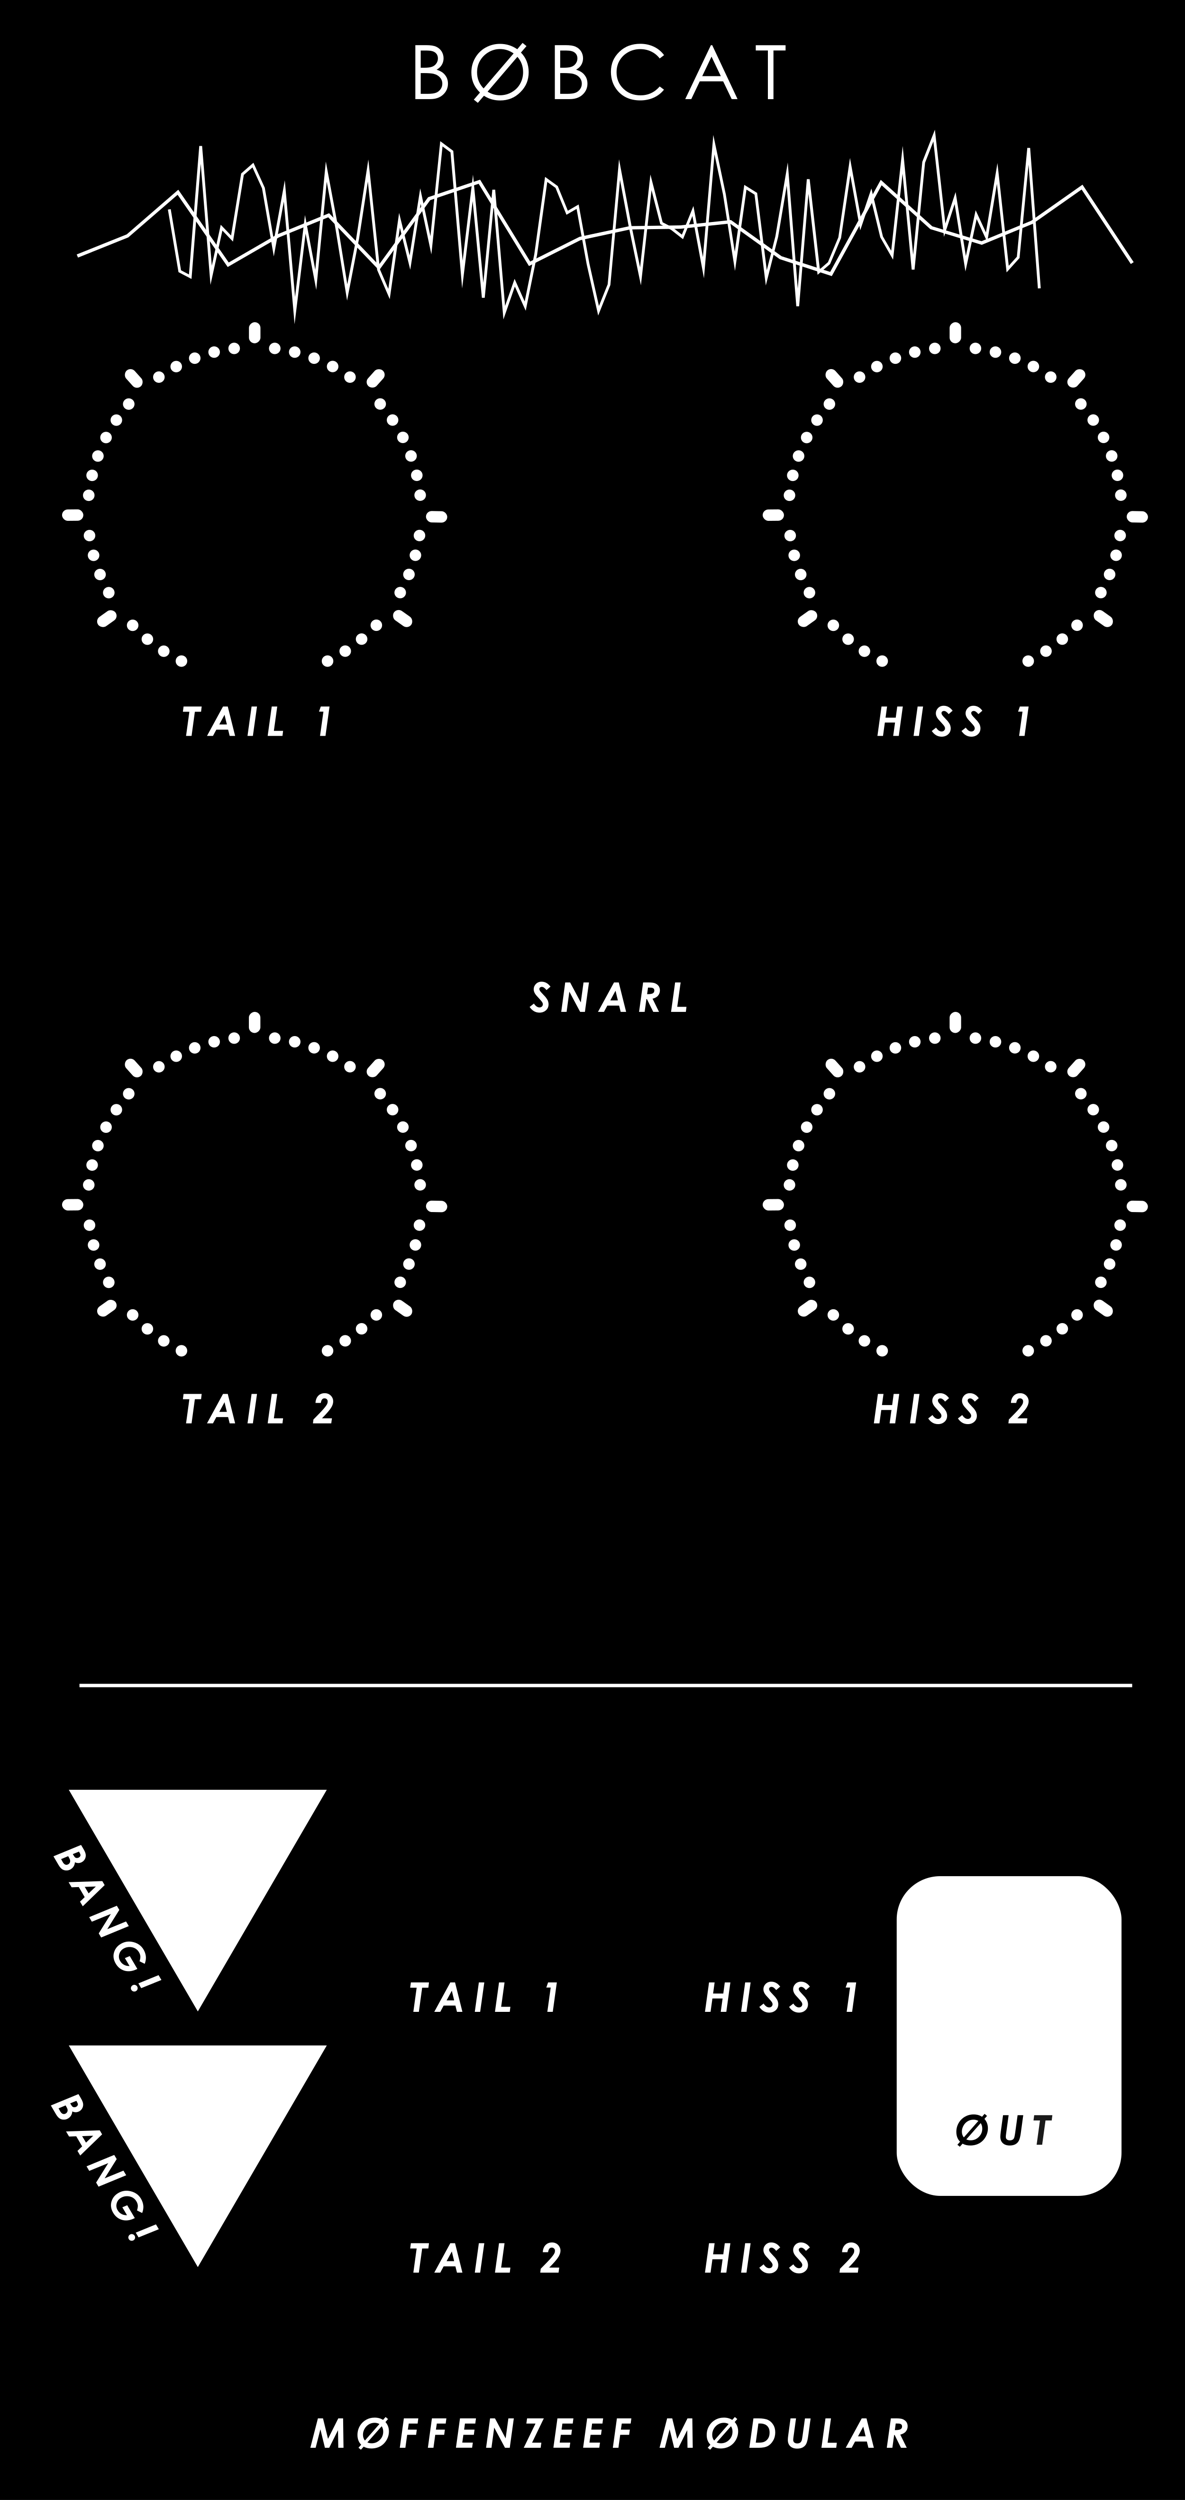 <?xml version="1.0" encoding="UTF-8" standalone="no"?>
<!-- Created with Inkscape (http://www.inkscape.org/) -->

<svg
   width="60.96mm"
   height="128.5mm"
   viewBox="0 0 60.96 128.5"
   version="1.1"
   id="svg1"
   xml:space="preserve"
   inkscape:version="1.4 (e7c3feb1, 2024-10-09)"
   sodipodi:docname="Bobcat-dark.svg"
   xmlns:inkscape="http://www.inkscape.org/namespaces/inkscape"
   xmlns:sodipodi="http://sodipodi.sourceforge.net/DTD/sodipodi-0.dtd"
   xmlns="http://www.w3.org/2000/svg"
   xmlns:svg="http://www.w3.org/2000/svg"><rect x="0" y="0" width="60.96" height="128.5" fill="#808080" stroke="none"/><sodipodi:namedview
     id="namedview1"
     pagecolor="#ffffff"
     bordercolor="#000000"
     borderopacity="0.25"
     inkscape:showpageshadow="2"
     inkscape:pageopacity="0.0"
     inkscape:pagecheckerboard="0"
     inkscape:deskcolor="#d1d1d1"
     inkscape:document-units="mm"
     inkscape:zoom="5.60905"
     inkscape:cx="162.59438"
     inkscape:cy="418.07436"
     inkscape:window-width="2560"
     inkscape:window-height="1387"
     inkscape:window-x="0"
     inkscape:window-y="25"
     inkscape:window-maximized="0"
     inkscape:current-layer="SILK" /><defs
     id="defs1"><style
       id="style1">
      .st0 {
        fill: #060606;
      }

      .st1 {
        fill: #fff;
      }

      .st2 {
        fill: #cfcfcf;
      }
    </style><clipPath
       clipPathUnits="userSpaceOnUse"
       id="clipPath830"><path
         d="M 0,432 H 432 V 0 H 0 Z"
         transform="translate(-157.058,-70.016)"
         id="path830" /></clipPath><clipPath
       clipPathUnits="userSpaceOnUse"
       id="clipPath828"><path
         d="M 0,432 H 432 V 0 H 0 Z"
         transform="translate(-152.55,-70.016)"
         id="path828" /></clipPath><clipPath
       clipPathUnits="userSpaceOnUse"
       id="clipPath826"><path
         d="M 0,432 H 432 V 0 H 0 Z"
         transform="translate(-149.311,-68.861)"
         id="path826" /></clipPath></defs><g
     id="PANEL"
     transform="matrix(0.354,0,0,0.351,-1.491,-1.347)"
     style="display:inline;fill:#000000"><rect
       class="st2"
       x="-1.29"
       y="-2.158"
       width="187.08"
       height="378.48"
       id="rect1"
       style="fill:#000000;fill-opacity:1;stroke-width:1.064" /></g><g
     id="SILK"
     transform="matrix(0.354,0,0,0.351,-1.491,-1.347)"
     style="fill:#ffffff"><rect
       x="134.52"
       y="278.59"
       width="32.67"
       height="46.82"
       rx="6.33"
       ry="6.33"
       id="rect2"
       style="fill:#ffffff" /><polygon
       points="32.96,265.94 51.7,265.94 42.33,282.17 32.96,298.4 23.58,282.17 14.21,265.94 "
       id="polygon2"
       style="fill:#ffffff" /><polygon
       points="32.96,303.38 51.7,303.38 42.33,319.61 32.96,335.84 23.58,319.61 14.21,303.38 "
       id="polygon3"
       style="fill:#ffffff" /><rect
       x="15.76"
       y="250.42"
       width="152.98"
       height="0.5"
       id="rect3"
       style="fill:#ffffff" /><g
       id="g46"
       style="fill:#ffffff"><circle
         cx="153.63"
         cy="201.65"
         r="0.84"
         id="circle3"
         style="fill:#ffffff" /><circle
         cx="156.21"
         cy="200.19"
         r="0.84"
         id="circle4"
         style="fill:#ffffff" /><circle
         cx="158.58"
         cy="198.43"
         r="0.84"
         id="circle5"
         style="fill:#ffffff" /><circle
         cx="160.73"
         cy="196.4"
         r="0.84"
         id="circle6"
         style="fill:#ffffff" /><circle
         cx="164.19"
         cy="191.62"
         r="0.84"
         id="circle7"
         style="fill:#ffffff" /><circle
         cx="165.46"
         cy="188.95"
         r="0.84"
         id="circle8"
         style="fill:#ffffff" /><circle
         cx="166.4"
         cy="186.15"
         r="0.84"
         id="circle9"
         style="fill:#ffffff" /><circle
         cx="166.99"
         cy="183.25"
         r="0.84"
         id="circle10"
         style="fill:#ffffff" /><circle
         cx="167.09"
         cy="177.35"
         r="0.84"
         id="circle11"
         style="fill:#ffffff" /><circle
         cx="166.6"
         cy="174.44"
         r="0.84"
         id="circle12"
         style="fill:#ffffff" /><circle
         cx="165.76"
         cy="171.6"
         r="0.84"
         id="circle13"
         style="fill:#ffffff" /><circle
         cx="164.58"
         cy="168.89"
         r="0.84"
         id="circle14"
         style="fill:#ffffff" /><circle
         cx="163.08"
         cy="166.34"
         r="0.84"
         id="circle15"
         style="fill:#ffffff" /><circle
         cx="161.28"
         cy="164"
         r="0.84"
         id="circle16"
         style="fill:#ffffff" /><circle
         cx="156.9"
         cy="160.05"
         r="0.84"
         id="circle17"
         style="fill:#ffffff" /><circle
         cx="154.38"
         cy="158.51"
         r="0.84"
         id="circle18"
         style="fill:#ffffff" /><circle
         cx="151.69"
         cy="157.28"
         r="0.84"
         id="circle19"
         style="fill:#ffffff" /><circle
         cx="148.87"
         cy="156.4"
         r="0.84"
         id="circle20"
         style="fill:#ffffff" /><circle
         cx="145.96"
         cy="155.86"
         r="0.84"
         id="circle21"
         style="fill:#ffffff" /><circle
         cx="140.06"
         cy="155.86"
         r="0.84"
         id="circle22"
         style="fill:#ffffff" /><circle
         cx="137.15"
         cy="156.4"
         r="0.84"
         id="circle23"
         style="fill:#ffffff" /><circle
         cx="134.33"
         cy="157.29"
         r="0.84"
         id="circle24"
         style="fill:#ffffff" /><circle
         cx="131.64"
         cy="158.51"
         r="0.84"
         id="circle25"
         style="fill:#ffffff" /><circle
         cx="129.12"
         cy="160.06"
         r="0.84"
         id="circle26"
         style="fill:#ffffff" /><circle
         cx="124.74"
         cy="164.01"
         r="0.84"
         id="circle27"
         style="fill:#ffffff" /><circle
         cx="122.94"
         cy="166.35"
         r="0.84"
         id="circle28"
         style="fill:#ffffff" /><circle
         cx="121.44"
         cy="168.9"
         r="0.84"
         id="circle29"
         style="fill:#ffffff" /><circle
         cx="120.26"
         cy="171.61"
         r="0.84"
         id="circle30"
         style="fill:#ffffff" /><circle
         cx="119.42"
         cy="174.45"
         r="0.84"
         id="circle31"
         style="fill:#ffffff" /><circle
         cx="118.94"
         cy="177.36"
         r="0.84"
         id="circle32"
         style="fill:#ffffff" /><circle
         cx="119.04"
         cy="183.26"
         r="0.84"
         id="circle33"
         style="fill:#ffffff" /><circle
         cx="119.63"
         cy="186.16"
         r="0.84"
         id="circle34"
         style="fill:#ffffff" /><circle
         cx="120.57"
         cy="188.96"
         r="0.84"
         id="circle35"
         style="fill:#ffffff" /><circle
         cx="121.84"
         cy="191.63"
         r="0.84"
         id="circle36"
         style="fill:#ffffff" /><circle
         cx="125.31"
         cy="196.4"
         r="0.84"
         id="circle37"
         style="fill:#ffffff" /><circle
         cx="127.46"
         cy="198.44"
         r="0.84"
         id="circle38"
         style="fill:#ffffff" /><circle
         cx="129.83"
         cy="200.2"
         r="0.84"
         id="circle39"
         style="fill:#ffffff" /><circle
         cx="132.41"
         cy="201.65"
         r="0.84"
         id="circle40"
         style="fill:#ffffff" /><rect
         x="141.5"
         y="152.73"
         width="3.09"
         height="1.67"
         rx="0.83"
         ry="0.83"
         transform="rotate(90,143.045,153.565)"
         id="rect40"
         style="fill:#ffffff" /><rect
         x="159.08"
         y="159.42"
         width="3.09"
         height="1.67"
         rx="0.83"
         ry="0.83"
         transform="rotate(131.67,160.627,160.247)"
         id="rect41"
         style="fill:#ffffff" /><rect
         x="123.92"
         y="159.41"
         width="3.09"
         height="1.67"
         rx="0.83"
         ry="0.83"
         transform="rotate(48.35,125.469,160.254)"
         id="rect42"
         style="fill:#ffffff" /><rect
         x="120.01"
         y="194.59"
         width="3.09"
         height="1.67"
         rx="0.83"
         ry="0.83"
         transform="rotate(-35.66,121.546,195.413)"
         id="rect43"
         style="fill:#ffffff" /><rect
         x="163"
         y="194.58"
         width="3.09"
         height="1.67"
         rx="0.83"
         ry="0.83"
         transform="rotate(-144.37,164.541,195.415)"
         id="rect44"
         style="fill:#ffffff" /><rect
         x="167.94"
         y="179.68"
         width="3.09"
         height="1.67"
         rx="0.83"
         ry="0.83"
         transform="rotate(-178.91,169.482,180.514)"
         id="rect45"
         style="fill:#ffffff" /><rect
         x="115.05"
         y="179.43"
         width="3.09"
         height="1.67"
         rx="0.83"
         ry="0.83"
         transform="rotate(-0.55,116.851,180.785)"
         id="rect46"
         style="fill:#ffffff" /></g><g
       id="g89"
       style="fill:#ffffff"><circle
         cx="153.63"
         cy="100.65"
         r="0.84"
         id="circle46"
         style="fill:#ffffff" /><circle
         cx="156.21"
         cy="99.19"
         r="0.84"
         id="circle47"
         style="fill:#ffffff" /><circle
         cx="158.58"
         cy="97.43"
         r="0.84"
         id="circle48"
         style="fill:#ffffff" /><circle
         cx="160.73"
         cy="95.4"
         r="0.84"
         id="circle49"
         style="fill:#ffffff" /><circle
         cx="164.19"
         cy="90.62"
         r="0.84"
         id="circle50"
         style="fill:#ffffff" /><circle
         cx="165.46"
         cy="87.96"
         r="0.84"
         id="circle51"
         style="fill:#ffffff" /><circle
         cx="166.4"
         cy="85.15"
         r="0.84"
         id="circle52"
         style="fill:#ffffff" /><circle
         cx="166.99"
         cy="82.26"
         r="0.84"
         id="circle53"
         style="fill:#ffffff" /><circle
         cx="167.09"
         cy="76.35"
         r="0.84"
         id="circle54"
         style="fill:#ffffff" /><circle
         cx="166.6"
         cy="73.44"
         r="0.84"
         id="circle55"
         style="fill:#ffffff" /><circle
         cx="165.76"
         cy="70.61"
         r="0.84"
         id="circle56"
         style="fill:#ffffff" /><circle
         cx="164.58"
         cy="67.89"
         r="0.84"
         id="circle57"
         style="fill:#ffffff" /><circle
         cx="163.08"
         cy="65.35"
         r="0.84"
         id="circle58"
         style="fill:#ffffff" /><circle
         cx="161.28"
         cy="63"
         r="0.84"
         id="circle59"
         style="fill:#ffffff" /><circle
         cx="156.9"
         cy="59.06"
         r="0.84"
         id="circle60"
         style="fill:#ffffff" /><circle
         cx="154.38"
         cy="57.51"
         r="0.84"
         id="circle61"
         style="fill:#ffffff" /><circle
         cx="151.69"
         cy="56.29"
         r="0.84"
         id="circle62"
         style="fill:#ffffff" /><circle
         cx="148.87"
         cy="55.4"
         r="0.84"
         id="circle63"
         style="fill:#ffffff" /><circle
         cx="145.96"
         cy="54.86"
         r="0.84"
         id="circle64"
         style="fill:#ffffff" /><circle
         cx="140.06"
         cy="54.86"
         r="0.84"
         id="circle65"
         style="fill:#ffffff" /><circle
         cx="137.15"
         cy="55.4"
         r="0.84"
         id="circle66"
         style="fill:#ffffff" /><circle
         cx="134.33"
         cy="56.29"
         r="0.84"
         id="circle67"
         style="fill:#ffffff" /><circle
         cx="131.64"
         cy="57.52"
         r="0.84"
         id="circle68"
         style="fill:#ffffff" /><circle
         cx="129.12"
         cy="59.06"
         r="0.84"
         id="circle69"
         style="fill:#ffffff" /><circle
         cx="124.74"
         cy="63.01"
         r="0.84"
         id="circle70"
         style="fill:#ffffff" /><circle
         cx="122.94"
         cy="65.36"
         r="0.84"
         id="circle71"
         style="fill:#ffffff" /><circle
         cx="121.44"
         cy="67.91"
         r="0.84"
         id="circle72"
         style="fill:#ffffff" /><circle
         cx="120.26"
         cy="70.62"
         r="0.84"
         id="circle73"
         style="fill:#ffffff" /><circle
         cx="119.42"
         cy="73.45"
         r="0.84"
         id="circle74"
         style="fill:#ffffff" /><circle
         cx="118.94"
         cy="76.37"
         r="0.84"
         id="circle75"
         style="fill:#ffffff" /><circle
         cx="119.04"
         cy="82.27"
         r="0.84"
         id="circle76"
         style="fill:#ffffff" /><circle
         cx="119.63"
         cy="85.16"
         r="0.84"
         id="circle77"
         style="fill:#ffffff" /><circle
         cx="120.57"
         cy="87.97"
         r="0.84"
         id="circle78"
         style="fill:#ffffff" /><circle
         cx="121.84"
         cy="90.63"
         r="0.84"
         id="circle79"
         style="fill:#ffffff" /><circle
         cx="125.31"
         cy="95.41"
         r="0.84"
         id="circle80"
         style="fill:#ffffff" /><circle
         cx="127.46"
         cy="97.44"
         r="0.84"
         id="circle81"
         style="fill:#ffffff" /><circle
         cx="129.83"
         cy="99.2"
         r="0.84"
         id="circle82"
         style="fill:#ffffff" /><circle
         cx="132.41"
         cy="100.65"
         r="0.84"
         id="circle83"
         style="fill:#ffffff" /><rect
         x="141.5"
         y="51.73"
         width="3.09"
         height="1.67"
         rx="0.83"
         ry="0.83"
         transform="rotate(90,143.045,52.565)"
         id="rect83"
         style="fill:#ffffff" /><rect
         x="159.08"
         y="58.42"
         width="3.09"
         height="1.67"
         rx="0.83"
         ry="0.83"
         transform="rotate(131.67,160.627,59.253)"
         id="rect84"
         style="fill:#ffffff" /><rect
         x="123.92"
         y="58.42"
         width="3.09"
         height="1.67"
         rx="0.83"
         ry="0.83"
         transform="rotate(48.35,125.471,59.252)"
         id="rect85"
         style="fill:#ffffff" /><rect
         x="120.01"
         y="93.6"
         width="3.09"
         height="1.67"
         rx="0.83"
         ry="0.83"
         transform="rotate(-35.66,121.538,94.429)"
         id="rect86"
         style="fill:#ffffff" /><rect
         x="163"
         y="93.59"
         width="3.09"
         height="1.67"
         rx="0.83"
         ry="0.83"
         transform="rotate(-144.37,164.544,94.421)"
         id="rect87"
         style="fill:#ffffff" /><rect
         x="167.94"
         y="78.68"
         width="3.09"
         height="1.67"
         rx="0.83"
         ry="0.83"
         transform="rotate(-178.91,169.487,79.52)"
         id="rect88"
         style="fill:#ffffff" /><rect
         x="115.05"
         y="78.43"
         width="3.09"
         height="1.67"
         rx="0.83"
         ry="0.83"
         transform="rotate(-0.55,117.336,79.737)"
         id="rect89"
         style="fill:#ffffff" /></g><g
       id="g132"
       style="fill:#ffffff"><circle
         cx="51.81"
         cy="201.65"
         r="0.84"
         id="circle89"
         style="fill:#ffffff" /><circle
         cx="54.38"
         cy="200.19"
         r="0.84"
         id="circle90"
         style="fill:#ffffff" /><circle
         cx="56.76"
         cy="198.43"
         r="0.84"
         id="circle91"
         style="fill:#ffffff" /><circle
         cx="58.9"
         cy="196.4"
         r="0.84"
         id="circle92"
         style="fill:#ffffff" /><circle
         cx="62.37"
         cy="191.62"
         r="0.84"
         id="circle93"
         style="fill:#ffffff" /><circle
         cx="63.64"
         cy="188.95"
         r="0.84"
         id="circle94"
         style="fill:#ffffff" /><circle
         cx="64.58"
         cy="186.15"
         r="0.84"
         id="circle95"
         style="fill:#ffffff" /><circle
         cx="65.17"
         cy="183.25"
         r="0.84"
         id="circle96"
         style="fill:#ffffff" /><circle
         cx="65.27"
         cy="177.35"
         r="0.84"
         id="circle97"
         style="fill:#ffffff" /><circle
         cx="64.78"
         cy="174.44"
         r="0.84"
         id="circle98"
         style="fill:#ffffff" /><circle
         cx="63.94"
         cy="171.6"
         r="0.84"
         id="circle99"
         style="fill:#ffffff" /><circle
         cx="62.76"
         cy="168.89"
         r="0.84"
         id="circle100"
         style="fill:#ffffff" /><circle
         cx="61.26"
         cy="166.34"
         r="0.84"
         id="circle101"
         style="fill:#ffffff" /><circle
         cx="59.46"
         cy="164"
         r="0.84"
         id="circle102"
         style="fill:#ffffff" /><circle
         cx="55.07"
         cy="160.05"
         r="0.84"
         id="circle103"
         style="fill:#ffffff" /><circle
         cx="52.55"
         cy="158.51"
         r="0.84"
         id="circle104"
         style="fill:#ffffff" /><circle
         cx="49.86"
         cy="157.28"
         r="0.84"
         id="circle105"
         style="fill:#ffffff" /><circle
         cx="47.04"
         cy="156.4"
         r="0.84"
         id="circle106"
         style="fill:#ffffff" /><circle
         cx="44.14"
         cy="155.86"
         r="0.84"
         id="circle107"
         style="fill:#ffffff" /><circle
         cx="38.24"
         cy="155.86"
         r="0.84"
         id="circle108"
         style="fill:#ffffff" /><circle
         cx="35.33"
         cy="156.4"
         r="0.84"
         id="circle109"
         style="fill:#ffffff" /><circle
         cx="32.51"
         cy="157.29"
         r="0.84"
         id="circle110"
         style="fill:#ffffff" /><circle
         cx="29.82"
         cy="158.51"
         r="0.84"
         id="circle111"
         style="fill:#ffffff" /><circle
         cx="27.3"
         cy="160.06"
         r="0.84"
         id="circle112"
         style="fill:#ffffff" /><circle
         cx="22.92"
         cy="164.01"
         r="0.84"
         id="circle113"
         style="fill:#ffffff" /><circle
         cx="21.12"
         cy="166.35"
         r="0.84"
         id="circle114"
         style="fill:#ffffff" /><circle
         cx="19.62"
         cy="168.9"
         r="0.84"
         id="circle115"
         style="fill:#ffffff" /><circle
         cx="18.44"
         cy="171.61"
         r="0.84"
         id="circle116"
         style="fill:#ffffff" /><circle
         cx="17.6"
         cy="174.45"
         r="0.84"
         id="circle117"
         style="fill:#ffffff" /><circle
         cx="17.11"
         cy="177.36"
         r="0.84"
         id="circle118"
         style="fill:#ffffff" /><circle
         cx="17.22"
         cy="183.26"
         r="0.84"
         id="circle119"
         style="fill:#ffffff" /><circle
         cx="17.81"
         cy="186.16"
         r="0.84"
         id="circle120"
         style="fill:#ffffff" /><circle
         cx="18.75"
         cy="188.96"
         r="0.84"
         id="circle121"
         style="fill:#ffffff" /><circle
         cx="20.02"
         cy="191.63"
         r="0.84"
         id="circle122"
         style="fill:#ffffff" /><circle
         cx="23.49"
         cy="196.4"
         r="0.84"
         id="circle123"
         style="fill:#ffffff" /><circle
         cx="25.63"
         cy="198.44"
         r="0.84"
         id="circle124"
         style="fill:#ffffff" /><circle
         cx="28.01"
         cy="200.2"
         r="0.84"
         id="circle125"
         style="fill:#ffffff" /><circle
         cx="30.58"
         cy="201.65"
         r="0.84"
         id="circle126"
         style="fill:#ffffff" /><rect
         x="39.68"
         y="152.73"
         width="3.09"
         height="1.67"
         rx="0.83"
         ry="0.83"
         transform="rotate(90,41.22,153.56)"
         id="rect126"
         style="fill:#ffffff" /><rect
         x="57.26"
         y="159.42"
         width="3.09"
         height="1.67"
         rx="0.83"
         ry="0.83"
         transform="rotate(131.67,58.808,160.249)"
         id="rect127"
         style="fill:#ffffff" /><rect
         x="22.1"
         y="159.41"
         width="3.09"
         height="1.67"
         rx="0.83"
         ry="0.83"
         transform="rotate(48.35,23.647,160.245)"
         id="rect128"
         style="fill:#ffffff" /><rect
         x="18.19"
         y="194.59"
         width="3.09"
         height="1.67"
         rx="0.83"
         ry="0.83"
         transform="rotate(-35.66,19.725,195.409)"
         id="rect129"
         style="fill:#ffffff" /><rect
         x="61.17"
         y="194.58"
         width="3.09"
         height="1.67"
         rx="0.83"
         ry="0.83"
         transform="rotate(-144.37,62.721,195.417)"
         id="rect130"
         style="fill:#ffffff" /><rect
         x="66.12"
         y="179.68"
         width="3.09"
         height="1.67"
         rx="0.83"
         ry="0.83"
         transform="rotate(-178.91,67.663,180.513)"
         id="rect131"
         style="fill:#ffffff" /><rect
         x="13.23"
         y="179.43"
         width="3.09"
         height="1.67"
         rx="0.83"
         ry="0.83"
         transform="rotate(-0.55,14.761,180.295)"
         id="rect132"
         style="fill:#ffffff" /></g><g
       id="g175"
       style="fill:#ffffff"><circle
         cx="51.81"
         cy="100.65"
         r="0.84"
         id="circle132"
         style="fill:#ffffff" /><circle
         cx="54.38"
         cy="99.19"
         r="0.84"
         id="circle133"
         style="fill:#ffffff" /><circle
         cx="56.76"
         cy="97.43"
         r="0.84"
         id="circle134"
         style="fill:#ffffff" /><circle
         cx="58.9"
         cy="95.4"
         r="0.84"
         id="circle135"
         style="fill:#ffffff" /><circle
         cx="62.37"
         cy="90.62"
         r="0.84"
         id="circle136"
         style="fill:#ffffff" /><circle
         cx="63.64"
         cy="87.96"
         r="0.84"
         id="circle137"
         style="fill:#ffffff" /><circle
         cx="64.58"
         cy="85.15"
         r="0.84"
         id="circle138"
         style="fill:#ffffff" /><circle
         cx="65.17"
         cy="82.26"
         r="0.84"
         id="circle139"
         style="fill:#ffffff" /><circle
         cx="65.27"
         cy="76.35"
         r="0.84"
         id="circle140"
         style="fill:#ffffff" /><circle
         cx="64.78"
         cy="73.44"
         r="0.84"
         id="circle141"
         style="fill:#ffffff" /><circle
         cx="63.94"
         cy="70.61"
         r="0.84"
         id="circle142"
         style="fill:#ffffff" /><circle
         cx="62.76"
         cy="67.89"
         r="0.84"
         id="circle143"
         style="fill:#ffffff" /><circle
         cx="61.26"
         cy="65.35"
         r="0.84"
         id="circle144"
         style="fill:#ffffff" /><circle
         cx="59.46"
         cy="63"
         r="0.84"
         id="circle145"
         style="fill:#ffffff" /><circle
         cx="55.07"
         cy="59.06"
         r="0.84"
         id="circle146"
         style="fill:#ffffff" /><circle
         cx="52.55"
         cy="57.51"
         r="0.84"
         id="circle147"
         style="fill:#ffffff" /><circle
         cx="49.86"
         cy="56.29"
         r="0.84"
         id="circle148"
         style="fill:#ffffff" /><circle
         cx="47.04"
         cy="55.4"
         r="0.84"
         id="circle149"
         style="fill:#ffffff" /><circle
         cx="44.14"
         cy="54.86"
         r="0.84"
         id="circle150"
         style="fill:#ffffff" /><circle
         cx="38.24"
         cy="54.86"
         r="0.84"
         id="circle151"
         style="fill:#ffffff" /><circle
         cx="35.33"
         cy="55.4"
         r="0.84"
         id="circle152"
         style="fill:#ffffff" /><circle
         cx="32.51"
         cy="56.29"
         r="0.84"
         id="circle153"
         style="fill:#ffffff" /><circle
         cx="29.82"
         cy="57.52"
         r="0.84"
         id="circle154"
         style="fill:#ffffff" /><circle
         cx="27.3"
         cy="59.06"
         r="0.84"
         id="circle155"
         style="fill:#ffffff" /><circle
         cx="22.92"
         cy="63.01"
         r="0.84"
         id="circle156"
         style="fill:#ffffff" /><circle
         cx="21.12"
         cy="65.36"
         r="0.84"
         id="circle157"
         style="fill:#ffffff" /><circle
         cx="19.62"
         cy="67.91"
         r="0.84"
         id="circle158"
         style="fill:#ffffff" /><circle
         cx="18.44"
         cy="70.62"
         r="0.84"
         id="circle159"
         style="fill:#ffffff" /><circle
         cx="17.6"
         cy="73.45"
         r="0.84"
         id="circle160"
         style="fill:#ffffff" /><circle
         cx="17.11"
         cy="76.37"
         r="0.84"
         id="circle161"
         style="fill:#ffffff" /><circle
         cx="17.22"
         cy="82.27"
         r="0.84"
         id="circle162"
         style="fill:#ffffff" /><circle
         cx="17.81"
         cy="85.16"
         r="0.84"
         id="circle163"
         style="fill:#ffffff" /><circle
         cx="18.75"
         cy="87.97"
         r="0.84"
         id="circle164"
         style="fill:#ffffff" /><circle
         cx="20.02"
         cy="90.63"
         r="0.84"
         id="circle165"
         style="fill:#ffffff" /><circle
         cx="23.49"
         cy="95.41"
         r="0.84"
         id="circle166"
         style="fill:#ffffff" /><circle
         cx="25.63"
         cy="97.44"
         r="0.84"
         id="circle167"
         style="fill:#ffffff" /><circle
         cx="28.01"
         cy="99.2"
         r="0.84"
         id="circle168"
         style="fill:#ffffff" /><circle
         cx="30.58"
         cy="100.65"
         r="0.84"
         id="circle169"
         style="fill:#ffffff" /><rect
         x="39.68"
         y="51.73"
         width="3.09"
         height="1.67"
         rx="0.83"
         ry="0.83"
         transform="rotate(90,41.225,52.565)"
         id="rect169"
         style="fill:#ffffff" /><rect
         x="57.26"
         y="58.42"
         width="3.09"
         height="1.67"
         rx="0.83"
         ry="0.83"
         transform="rotate(131.67,58.804,59.252)"
         id="rect170"
         style="fill:#ffffff" /><rect
         x="22.1"
         y="58.42"
         width="3.09"
         height="1.67"
         rx="0.83"
         ry="0.83"
         transform="rotate(48.35,23.643,59.259)"
         id="rect171"
         style="fill:#ffffff" /><rect
         x="18.19"
         y="93.6"
         width="3.09"
         height="1.67"
         rx="0.83"
         ry="0.83"
         transform="rotate(-35.66,19.733,94.43)"
         id="rect172"
         style="fill:#ffffff" /><rect
         x="61.17"
         y="93.59"
         width="3.09"
         height="1.67"
         rx="0.83"
         ry="0.83"
         transform="rotate(-144.37,62.718,94.42)"
         id="rect173"
         style="fill:#ffffff" /><rect
         x="66.12"
         y="78.68"
         width="3.09"
         height="1.67"
         rx="0.83"
         ry="0.83"
         transform="rotate(-178.91,67.662,79.519)"
         id="rect174"
         style="fill:#ffffff" /><rect
         x="13.23"
         y="78.43"
         width="3.09"
         height="1.67"
         rx="0.83"
         ry="0.83"
         transform="rotate(-0.55,15.246,79.247)"
         id="rect175"
         style="fill:#ffffff" /></g><g
       id="g179"
       style="fill:#ffffff"><path
         d="m 30.89,107.3 h 2.63 l -0.09,0.77 h -0.9 l -0.48,3.54 h -0.8 l 0.48,-3.54 h -0.94 z"
         id="path175"
         style="fill:#ffffff" /><path
         d="m 36.63,107.3 h 0.68 l 1.07,4.31 h -0.79 l -0.23,-0.92 h -1.71 l -0.49,0.92 h -0.87 l 2.33,-4.31 z m 0.55,2.63 -0.34,-1.42 -0.76,1.42 z"
         id="path176"
         style="fill:#ffffff" /><path
         d="m 40.77,107.3 h 0.79 l -0.6,4.31 h -0.78 z"
         id="path177"
         style="fill:#ffffff" /><path
         d="m 43.69,107.3 h 0.81 l -0.49,3.57 h 1.34 l -0.09,0.74 h -2.15 l 0.59,-4.31 z"
         id="path178"
         style="fill:#ffffff" /><path
         d="m 50.82,107.3 h 1.28 l -0.59,4.31 h -0.79 l 0.49,-3.56 h -0.64 l 0.26,-0.75 z"
         id="path179"
         style="fill:#ffffff" /></g><g
       id="g184"
       style="fill:#ffffff"><path
         d="m 30.89,207.97 h 2.63 l -0.09,0.77 h -0.9 l -0.48,3.54 h -0.8 l 0.48,-3.54 h -0.94 z"
         id="path180"
         style="fill:#ffffff" /><path
         d="m 36.63,207.97 h 0.68 l 1.07,4.31 h -0.79 l -0.23,-0.92 h -1.71 l -0.49,0.92 h -0.87 l 2.33,-4.31 z m 0.55,2.63 -0.34,-1.42 -0.76,1.42 z"
         id="path181"
         style="fill:#ffffff" /><path
         d="m 40.77,207.97 h 0.79 l -0.6,4.31 h -0.78 z"
         id="path182"
         style="fill:#ffffff" /><path
         d="m 43.69,207.97 h 0.81 l -0.49,3.57 h 1.34 l -0.09,0.74 h -2.15 l 0.59,-4.31 z"
         id="path183"
         style="fill:#ffffff" /><path
         d="m 50.85,209.29 h -0.79 c 0.01,-0.29 0.08,-0.55 0.19,-0.76 0.11,-0.21 0.27,-0.38 0.47,-0.5 0.2,-0.11 0.42,-0.17 0.67,-0.17 0.36,0 0.66,0.12 0.89,0.35 0.23,0.23 0.35,0.52 0.35,0.86 0,0.27 -0.09,0.57 -0.28,0.89 -0.19,0.32 -0.63,0.85 -1.35,1.58 h 1.45 l -0.1,0.74 h -2.66 l 0.07,-0.57 c 0.74,-0.75 1.22,-1.25 1.44,-1.51 0.3,-0.35 0.48,-0.6 0.55,-0.76 0.06,-0.13 0.08,-0.25 0.08,-0.37 0,-0.13 -0.04,-0.25 -0.13,-0.33 -0.09,-0.08 -0.2,-0.13 -0.33,-0.13 -0.14,0 -0.25,0.05 -0.34,0.15 -0.09,0.1 -0.16,0.28 -0.2,0.53 z"
         id="path184"
         style="fill:#ffffff" /></g><g
       id="g189"
       style="fill:#ffffff"><path
         d="m 131.79,207.97 h 0.81 l -0.22,1.63 h 1.48 l 0.22,-1.63 h 0.81 l -0.59,4.31 h -0.81 l 0.27,-1.96 h -1.48 l -0.27,1.96 h -0.81 z"
         id="path185"
         style="fill:#ffffff" /><path
         d="m 137.04,207.97 h 0.79 l -0.6,4.31 h -0.78 z"
         id="path186"
         style="fill:#ffffff" /><path
         d="m 142.14,208.57 -0.59,0.52 c -0.24,-0.31 -0.47,-0.47 -0.68,-0.47 -0.1,0 -0.19,0.03 -0.26,0.09 -0.07,0.06 -0.1,0.14 -0.1,0.22 0,0.08 0.03,0.17 0.09,0.27 0.06,0.1 0.25,0.31 0.57,0.65 0.17,0.18 0.28,0.3 0.33,0.38 0.13,0.17 0.22,0.33 0.27,0.48 0.05,0.15 0.08,0.3 0.08,0.46 0,0.35 -0.12,0.64 -0.37,0.87 -0.25,0.23 -0.56,0.35 -0.95,0.35 -0.59,0 -1.06,-0.28 -1.43,-0.83 l 0.62,-0.5 c 0.25,0.38 0.52,0.57 0.81,0.57 0.14,0 0.26,-0.04 0.35,-0.13 0.09,-0.09 0.14,-0.2 0.14,-0.33 0,-0.1 -0.03,-0.2 -0.09,-0.3 -0.06,-0.1 -0.22,-0.3 -0.49,-0.59 -0.29,-0.3 -0.48,-0.53 -0.57,-0.69 -0.12,-0.21 -0.18,-0.41 -0.18,-0.62 0,-0.27 0.09,-0.5 0.26,-0.71 0.22,-0.26 0.51,-0.4 0.88,-0.4 0.51,0 0.94,0.24 1.28,0.71 z"
         id="path187"
         style="fill:#ffffff" /><path
         d="m 146.46,208.57 -0.59,0.52 c -0.24,-0.31 -0.47,-0.47 -0.68,-0.47 -0.1,0 -0.19,0.03 -0.26,0.09 -0.07,0.06 -0.1,0.14 -0.1,0.22 0,0.08 0.03,0.17 0.09,0.27 0.06,0.1 0.25,0.31 0.57,0.65 0.17,0.18 0.28,0.3 0.33,0.38 0.13,0.17 0.22,0.33 0.27,0.48 0.05,0.15 0.08,0.3 0.08,0.46 0,0.35 -0.12,0.64 -0.37,0.87 -0.25,0.23 -0.56,0.35 -0.95,0.35 -0.59,0 -1.06,-0.28 -1.43,-0.83 l 0.62,-0.5 c 0.25,0.38 0.52,0.57 0.81,0.57 0.14,0 0.26,-0.04 0.35,-0.13 0.09,-0.09 0.14,-0.2 0.14,-0.33 0,-0.1 -0.03,-0.2 -0.09,-0.3 -0.06,-0.1 -0.22,-0.3 -0.49,-0.59 -0.29,-0.3 -0.48,-0.53 -0.57,-0.69 -0.12,-0.21 -0.18,-0.41 -0.18,-0.62 0,-0.27 0.09,-0.5 0.26,-0.71 0.22,-0.26 0.51,-0.4 0.88,-0.4 0.51,0 0.94,0.24 1.28,0.71 z"
         id="path188"
         style="fill:#ffffff" /><path
         d="m 151.91,209.29 h -0.79 c 0.01,-0.29 0.08,-0.55 0.19,-0.76 0.11,-0.21 0.27,-0.38 0.47,-0.5 0.2,-0.11 0.42,-0.17 0.67,-0.17 0.36,0 0.66,0.12 0.89,0.35 0.23,0.23 0.35,0.52 0.35,0.86 0,0.27 -0.09,0.57 -0.28,0.89 -0.19,0.32 -0.63,0.85 -1.35,1.58 h 1.45 l -0.1,0.74 h -2.66 l 0.07,-0.57 c 0.74,-0.75 1.22,-1.25 1.44,-1.51 0.3,-0.35 0.48,-0.6 0.55,-0.76 0.06,-0.13 0.08,-0.25 0.08,-0.37 0,-0.13 -0.04,-0.25 -0.13,-0.33 -0.09,-0.08 -0.2,-0.13 -0.33,-0.13 -0.14,0 -0.25,0.05 -0.34,0.15 -0.09,0.1 -0.16,0.28 -0.2,0.53 z"
         id="path189"
         style="fill:#ffffff" /></g><g
       id="g194"
       style="fill:#ffffff"><path
         d="m 132.31,107.3 h 0.81 l -0.22,1.63 h 1.48 l 0.22,-1.63 h 0.81 l -0.59,4.31 h -0.81 l 0.27,-1.96 h -1.48 l -0.27,1.96 h -0.81 z"
         id="path190"
         style="fill:#ffffff" /><path
         d="m 137.56,107.3 h 0.79 l -0.6,4.31 h -0.78 z"
         id="path191"
         style="fill:#ffffff" /><path
         d="m 142.66,107.9 -0.59,0.52 c -0.24,-0.31 -0.47,-0.47 -0.68,-0.47 -0.1,0 -0.19,0.03 -0.26,0.09 -0.07,0.06 -0.1,0.14 -0.1,0.22 0,0.08 0.03,0.17 0.09,0.27 0.06,0.1 0.25,0.31 0.57,0.65 0.17,0.18 0.28,0.3 0.33,0.38 0.13,0.17 0.22,0.33 0.27,0.48 0.05,0.15 0.08,0.3 0.08,0.46 0,0.35 -0.12,0.64 -0.37,0.87 -0.25,0.23 -0.56,0.35 -0.95,0.35 -0.59,0 -1.06,-0.28 -1.43,-0.83 l 0.62,-0.5 c 0.25,0.38 0.52,0.57 0.81,0.57 0.14,0 0.26,-0.04 0.35,-0.13 0.09,-0.09 0.14,-0.2 0.14,-0.33 0,-0.1 -0.03,-0.2 -0.09,-0.3 -0.06,-0.1 -0.22,-0.3 -0.49,-0.59 -0.29,-0.3 -0.48,-0.53 -0.57,-0.69 -0.12,-0.21 -0.18,-0.41 -0.18,-0.62 0,-0.27 0.09,-0.5 0.26,-0.71 0.22,-0.26 0.51,-0.4 0.88,-0.4 0.51,0 0.94,0.24 1.28,0.71 z"
         id="path192"
         style="fill:#ffffff" /><path
         d="m 146.98,107.9 -0.59,0.52 c -0.24,-0.31 -0.47,-0.47 -0.68,-0.47 -0.1,0 -0.19,0.03 -0.26,0.09 -0.07,0.06 -0.1,0.14 -0.1,0.22 0,0.08 0.03,0.17 0.09,0.27 0.06,0.1 0.25,0.31 0.57,0.65 0.17,0.18 0.28,0.3 0.33,0.38 0.13,0.17 0.22,0.33 0.27,0.48 0.05,0.15 0.08,0.3 0.08,0.46 0,0.35 -0.12,0.64 -0.37,0.87 -0.25,0.23 -0.56,0.35 -0.95,0.35 -0.59,0 -1.06,-0.28 -1.43,-0.83 l 0.62,-0.5 c 0.25,0.38 0.52,0.57 0.81,0.57 0.14,0 0.26,-0.04 0.35,-0.13 0.09,-0.09 0.14,-0.2 0.14,-0.33 0,-0.1 -0.03,-0.2 -0.09,-0.3 -0.06,-0.1 -0.22,-0.3 -0.49,-0.59 -0.29,-0.3 -0.48,-0.53 -0.57,-0.69 -0.12,-0.21 -0.18,-0.41 -0.18,-0.62 0,-0.27 0.09,-0.5 0.26,-0.71 0.22,-0.26 0.51,-0.4 0.88,-0.4 0.51,0 0.94,0.24 1.28,0.71 z"
         id="path193"
         style="fill:#ffffff" /><path
         d="m 152.41,107.3 h 1.28 l -0.59,4.31 h -0.79 l 0.49,-3.56 h -0.64 l 0.26,-0.75 z"
         id="path194"
         style="fill:#ffffff" /></g><g
       id="g199"
       style="fill:#ffffff"><path
         d="m 84.22,148.31 -0.59,0.52 c -0.24,-0.31 -0.47,-0.47 -0.68,-0.47 -0.1,0 -0.19,0.03 -0.26,0.09 -0.07,0.06 -0.1,0.14 -0.1,0.22 0,0.08 0.03,0.17 0.09,0.27 0.06,0.1 0.25,0.31 0.57,0.65 0.17,0.18 0.28,0.3 0.33,0.38 0.13,0.17 0.22,0.33 0.27,0.48 0.05,0.15 0.08,0.3 0.08,0.46 0,0.35 -0.12,0.64 -0.37,0.87 -0.25,0.23 -0.56,0.35 -0.95,0.35 -0.59,0 -1.06,-0.28 -1.43,-0.83 l 0.62,-0.5 c 0.25,0.38 0.52,0.57 0.81,0.57 0.14,0 0.26,-0.04 0.35,-0.13 0.09,-0.09 0.14,-0.2 0.14,-0.33 0,-0.1 -0.03,-0.2 -0.09,-0.3 -0.06,-0.1 -0.22,-0.3 -0.49,-0.59 -0.29,-0.3 -0.48,-0.53 -0.57,-0.69 -0.12,-0.21 -0.18,-0.41 -0.18,-0.62 0,-0.27 0.09,-0.5 0.26,-0.71 0.22,-0.26 0.51,-0.4 0.88,-0.4 0.51,0 0.94,0.24 1.28,0.71 z"
         id="path195"
         style="fill:#ffffff" /><path
         d="m 86.35,147.71 h 0.71 l 1.55,2.93 0.4,-2.93 h 0.79 l -0.59,4.31 h -0.69 l -1.57,-2.96 -0.4,2.96 h -0.78 z"
         id="path196"
         style="fill:#ffffff" /><path
         d="m 93.45,147.71 h 0.68 l 1.07,4.31 h -0.79 l -0.23,-0.92 h -1.71 l -0.49,0.92 h -0.87 l 2.33,-4.31 z m 0.55,2.63 -0.34,-1.42 -0.76,1.42 z"
         id="path197"
         style="fill:#ffffff" /><path
         d="m 97.67,147.71 h 0.75 c 0.46,0 0.79,0.04 0.98,0.12 0.23,0.1 0.41,0.24 0.53,0.41 0.12,0.18 0.18,0.39 0.18,0.63 0,0.3 -0.09,0.55 -0.27,0.77 -0.18,0.22 -0.45,0.36 -0.8,0.45 l 0.94,1.93 h -0.84 l -0.92,-1.88 h -0.07 l -0.26,1.88 h -0.81 z m 0.58,1.72 c 0.44,0 0.72,-0.05 0.85,-0.14 0.13,-0.09 0.2,-0.22 0.2,-0.4 0,-0.1 -0.03,-0.19 -0.08,-0.25 -0.05,-0.07 -0.13,-0.12 -0.23,-0.14 -0.1,-0.03 -0.3,-0.04 -0.61,-0.04 l -0.13,0.98 z"
         id="path198"
         style="fill:#ffffff" /><path
         d="m 102.31,147.71 h 0.81 l -0.49,3.57 h 1.34 l -0.09,0.74 h -2.15 l 0.59,-4.31 z"
         id="path199"
         style="fill:#ffffff" /></g><g
       id="g204"
       style="fill:#ffffff"><path
         d="m 63.92,294.15 h 2.63 l -0.09,0.77 h -0.9 l -0.48,3.54 h -0.8 l 0.48,-3.54 h -0.94 z"
         id="path200"
         style="fill:#ffffff" /><path
         d="m 69.66,294.15 h 0.68 l 1.07,4.31 h -0.79 l -0.23,-0.92 h -1.71 l -0.49,0.92 h -0.87 l 2.33,-4.31 z m 0.55,2.63 -0.34,-1.42 -0.76,1.42 z"
         id="path201"
         style="fill:#ffffff" /><path
         d="m 73.8,294.15 h 0.79 l -0.6,4.31 h -0.78 z"
         id="path202"
         style="fill:#ffffff" /><path
         d="m 76.72,294.15 h 0.81 l -0.49,3.57 h 1.34 l -0.09,0.74 h -2.15 l 0.59,-4.31 z"
         id="path203"
         style="fill:#ffffff" /><path
         d="m 83.85,294.15 h 1.28 l -0.59,4.31 h -0.79 l 0.49,-3.56 H 83.6 l 0.26,-0.75 z"
         id="path204"
         style="fill:#ffffff" /></g><g
       id="g210"
       style="fill:#ffffff"><path
         d="m 64.58,10.45 h 1.56 c 0.63,0 1.11,0.07 1.44,0.22 0.34,0.15 0.6,0.38 0.8,0.68 0.19,0.31 0.29,0.65 0.29,1.03 0,0.35 -0.09,0.67 -0.26,0.96 -0.17,0.29 -0.42,0.52 -0.75,0.7 0.41,0.14 0.73,0.3 0.95,0.49 0.22,0.19 0.39,0.42 0.52,0.68 0.12,0.27 0.18,0.56 0.18,0.87 0,0.63 -0.23,1.17 -0.7,1.61 -0.46,0.44 -1.09,0.66 -1.87,0.66 h -2.17 v -7.9 z m 0.77,0.78 v 2.53 h 0.45 c 0.55,0 0.95,-0.05 1.21,-0.15 0.26,-0.1 0.46,-0.26 0.61,-0.48 0.15,-0.22 0.23,-0.46 0.23,-0.73 0,-0.36 -0.13,-0.65 -0.38,-0.85 -0.25,-0.21 -0.66,-0.31 -1.21,-0.31 h -0.92 z m 0,3.32 v 3.03 h 0.98 c 0.58,0 1,-0.06 1.27,-0.17 0.27,-0.11 0.48,-0.29 0.65,-0.53 0.16,-0.24 0.24,-0.5 0.24,-0.78 0,-0.35 -0.11,-0.66 -0.34,-0.92 -0.23,-0.26 -0.54,-0.44 -0.95,-0.54 -0.27,-0.06 -0.74,-0.1 -1.4,-0.1 h -0.45 z"
         id="path205"
         style="fill:#ffffff" /><path
         d="m 79.92,11.54 c 0.36,0.37 0.64,0.79 0.83,1.28 0.19,0.49 0.29,1.02 0.29,1.58 0,1.16 -0.4,2.14 -1.21,2.94 -0.8,0.81 -1.78,1.21 -2.94,1.21 -0.88,0 -1.66,-0.23 -2.35,-0.69 l -0.89,1.04 -0.58,-0.47 0.89,-1.04 c -0.83,-0.81 -1.25,-1.79 -1.25,-2.95 0,-0.76 0.18,-1.46 0.55,-2.11 0.37,-0.65 0.87,-1.16 1.51,-1.52 0.64,-0.36 1.34,-0.55 2.1,-0.55 0.92,0 1.76,0.26 2.51,0.79 l 0.77,-0.93 0.57,0.47 -0.81,0.95 z m -5.43,5.25 4.36,-5.13 c -0.6,-0.42 -1.26,-0.64 -1.98,-0.64 -0.58,0 -1.14,0.15 -1.66,0.46 -0.52,0.31 -0.93,0.72 -1.23,1.23 -0.3,0.51 -0.44,1.09 -0.44,1.73 0,0.91 0.32,1.7 0.95,2.35 z m 4.91,-4.63 -4.33,5.1 c 0.55,0.35 1.15,0.53 1.8,0.53 0.61,0 1.18,-0.15 1.7,-0.45 0.52,-0.3 0.93,-0.7 1.22,-1.22 0.29,-0.52 0.44,-1.09 0.44,-1.72 0,-0.87 -0.28,-1.62 -0.83,-2.24 z"
         id="path206"
         style="fill:#ffffff" /><path
         d="m 84.85,10.45 h 1.56 c 0.63,0 1.11,0.07 1.44,0.22 0.34,0.15 0.6,0.38 0.8,0.68 0.19,0.31 0.29,0.65 0.29,1.03 0,0.35 -0.09,0.67 -0.26,0.96 -0.17,0.29 -0.42,0.52 -0.75,0.7 0.41,0.14 0.73,0.3 0.95,0.49 0.22,0.19 0.39,0.42 0.52,0.68 0.12,0.27 0.18,0.56 0.18,0.87 0,0.63 -0.23,1.17 -0.7,1.61 -0.46,0.44 -1.09,0.66 -1.87,0.66 h -2.17 v -7.9 z m 0.77,0.78 v 2.53 h 0.45 c 0.55,0 0.95,-0.05 1.21,-0.15 0.26,-0.1 0.46,-0.26 0.61,-0.48 0.15,-0.22 0.23,-0.46 0.23,-0.73 0,-0.36 -0.13,-0.65 -0.38,-0.85 -0.25,-0.21 -0.66,-0.31 -1.21,-0.31 h -0.92 z m 0,3.32 v 3.03 h 0.98 c 0.58,0 1,-0.06 1.27,-0.17 0.27,-0.11 0.48,-0.29 0.65,-0.53 0.16,-0.24 0.24,-0.5 0.24,-0.78 0,-0.35 -0.11,-0.66 -0.34,-0.92 -0.23,-0.26 -0.54,-0.44 -0.95,-0.54 -0.27,-0.06 -0.74,-0.1 -1.4,-0.1 h -0.45 z"
         id="path207"
         style="fill:#ffffff" /><path
         d="m 100.7,11.92 -0.62,0.48 c -0.34,-0.45 -0.76,-0.79 -1.24,-1.02 -0.48,-0.23 -1.01,-0.35 -1.59,-0.35 -0.63,0 -1.21,0.15 -1.75,0.45 -0.54,0.3 -0.95,0.71 -1.25,1.22 -0.3,0.51 -0.44,1.08 -0.44,1.72 0,0.96 0.33,1.77 0.99,2.41 0.66,0.64 1.49,0.97 2.5,0.97 1.11,0 2.03,-0.43 2.78,-1.3 l 0.62,0.47 c -0.39,0.5 -0.89,0.89 -1.47,1.16 -0.59,0.27 -1.25,0.41 -1.97,0.41 -1.38,0 -2.47,-0.46 -3.27,-1.38 -0.67,-0.78 -1,-1.72 -1,-2.81 0,-1.16 0.41,-2.13 1.22,-2.92 0.81,-0.79 1.83,-1.18 3.05,-1.18 0.74,0 1.4,0.15 2,0.44 0.59,0.29 1.08,0.7 1.46,1.23 z"
         id="path208"
         style="fill:#ffffff" /><path
         d="m 107.71,10.45 3.68,7.9 h -0.85 l -1.24,-2.6 h -3.4 l -1.23,2.6 h -0.88 l 3.73,-7.9 z m -0.1,1.68 -1.35,2.86 h 2.7 z"
         id="path209"
         style="fill:#ffffff" /><path
         d="m 114.04,11.23 v -0.77 h 4.33 v 0.77 h -1.76 v 7.13 h -0.81 v -7.13 z"
         id="path210"
         style="fill:#ffffff" /></g><g
       id="g215"
       style="fill:#ffffff"><path
         d="m 107.25,294.15 h 0.81 l -0.22,1.63 h 1.48 l 0.22,-1.63 h 0.81 l -0.59,4.31 h -0.81 l 0.27,-1.96 h -1.48 l -0.27,1.96 h -0.81 z"
         id="path211"
         style="fill:#ffffff" /><path
         d="m 112.5,294.15 h 0.79 l -0.6,4.31 h -0.78 z"
         id="path212"
         style="fill:#ffffff" /><path
         d="m 117.6,294.75 -0.59,0.52 c -0.24,-0.31 -0.47,-0.47 -0.68,-0.47 -0.1,0 -0.19,0.03 -0.26,0.09 -0.07,0.06 -0.1,0.14 -0.1,0.22 0,0.08 0.03,0.17 0.09,0.27 0.06,0.1 0.25,0.31 0.57,0.65 0.17,0.18 0.28,0.3 0.33,0.38 0.13,0.17 0.22,0.33 0.27,0.48 0.05,0.15 0.08,0.3 0.08,0.46 0,0.35 -0.12,0.64 -0.37,0.87 -0.25,0.23 -0.56,0.35 -0.95,0.35 -0.59,0 -1.06,-0.28 -1.43,-0.83 l 0.62,-0.5 c 0.25,0.38 0.52,0.57 0.81,0.57 0.14,0 0.26,-0.04 0.35,-0.13 0.09,-0.09 0.14,-0.2 0.14,-0.33 0,-0.1 -0.03,-0.2 -0.09,-0.3 -0.06,-0.1 -0.22,-0.3 -0.49,-0.59 -0.29,-0.3 -0.48,-0.53 -0.57,-0.69 -0.12,-0.21 -0.18,-0.41 -0.18,-0.62 0,-0.27 0.09,-0.5 0.26,-0.71 0.22,-0.26 0.51,-0.4 0.88,-0.4 0.51,0 0.94,0.24 1.28,0.71 z"
         id="path213"
         style="fill:#ffffff" /><path
         d="m 121.92,294.75 -0.59,0.52 c -0.24,-0.31 -0.47,-0.47 -0.68,-0.47 -0.1,0 -0.19,0.03 -0.26,0.09 -0.07,0.06 -0.1,0.14 -0.1,0.22 0,0.08 0.03,0.17 0.09,0.27 0.06,0.1 0.25,0.31 0.57,0.65 0.17,0.18 0.28,0.3 0.33,0.38 0.13,0.17 0.22,0.33 0.27,0.48 0.05,0.15 0.08,0.3 0.08,0.46 0,0.35 -0.12,0.64 -0.37,0.87 -0.25,0.23 -0.56,0.35 -0.95,0.35 -0.59,0 -1.06,-0.28 -1.43,-0.83 l 0.62,-0.5 c 0.25,0.38 0.52,0.57 0.81,0.57 0.14,0 0.26,-0.04 0.35,-0.13 0.09,-0.09 0.14,-0.2 0.14,-0.33 0,-0.1 -0.03,-0.2 -0.09,-0.3 -0.06,-0.1 -0.22,-0.3 -0.49,-0.59 -0.29,-0.3 -0.48,-0.53 -0.57,-0.69 -0.12,-0.21 -0.18,-0.41 -0.18,-0.62 0,-0.27 0.09,-0.5 0.26,-0.71 0.22,-0.26 0.51,-0.4 0.88,-0.4 0.51,0 0.94,0.24 1.28,0.71 z"
         id="path214"
         style="fill:#ffffff" /><path
         d="m 127.35,294.15 h 1.28 l -0.59,4.31 h -0.79 l 0.49,-3.56 h -0.64 l 0.26,-0.75 z"
         id="path215"
         style="fill:#ffffff" /></g><g
       id="g220"
       style="fill:#ffffff"><path
         d="m 107.25,332.34 h 0.81 l -0.22,1.63 h 1.48 l 0.22,-1.63 h 0.81 l -0.59,4.31 h -0.81 l 0.27,-1.96 h -1.48 l -0.27,1.96 h -0.81 z"
         id="path216"
         style="fill:#ffffff" /><path
         d="m 112.5,332.34 h 0.79 l -0.6,4.31 h -0.78 z"
         id="path217"
         style="fill:#ffffff" /><path
         d="m 117.6,332.94 -0.59,0.52 c -0.24,-0.31 -0.47,-0.47 -0.68,-0.47 -0.1,0 -0.19,0.03 -0.26,0.09 -0.07,0.06 -0.1,0.14 -0.1,0.22 0,0.08 0.03,0.17 0.09,0.27 0.06,0.1 0.25,0.31 0.57,0.65 0.17,0.18 0.28,0.3 0.33,0.38 0.13,0.17 0.22,0.33 0.27,0.48 0.05,0.15 0.08,0.3 0.08,0.46 0,0.35 -0.12,0.64 -0.37,0.87 -0.25,0.23 -0.56,0.35 -0.95,0.35 -0.59,0 -1.06,-0.28 -1.43,-0.83 l 0.62,-0.5 c 0.25,0.38 0.52,0.57 0.81,0.57 0.14,0 0.26,-0.04 0.35,-0.13 0.09,-0.09 0.14,-0.2 0.14,-0.33 0,-0.1 -0.03,-0.2 -0.09,-0.3 -0.06,-0.1 -0.22,-0.3 -0.49,-0.59 -0.29,-0.3 -0.48,-0.53 -0.57,-0.69 -0.12,-0.21 -0.18,-0.41 -0.18,-0.62 0,-0.27 0.09,-0.5 0.26,-0.71 0.22,-0.26 0.51,-0.4 0.88,-0.4 0.51,0 0.94,0.24 1.28,0.71 z"
         id="path218"
         style="fill:#ffffff" /><path
         d="m 121.92,332.94 -0.59,0.52 c -0.24,-0.31 -0.47,-0.47 -0.68,-0.47 -0.1,0 -0.19,0.03 -0.26,0.09 -0.07,0.06 -0.1,0.14 -0.1,0.22 0,0.08 0.03,0.17 0.09,0.27 0.06,0.1 0.25,0.31 0.57,0.65 0.17,0.18 0.28,0.3 0.33,0.38 0.13,0.17 0.22,0.33 0.27,0.48 0.05,0.15 0.08,0.3 0.08,0.46 0,0.35 -0.12,0.64 -0.37,0.87 -0.25,0.23 -0.56,0.35 -0.95,0.35 -0.59,0 -1.06,-0.28 -1.43,-0.83 l 0.62,-0.5 c 0.25,0.38 0.52,0.57 0.81,0.57 0.14,0 0.26,-0.04 0.35,-0.13 0.09,-0.09 0.14,-0.2 0.14,-0.33 0,-0.1 -0.03,-0.2 -0.09,-0.3 -0.06,-0.1 -0.22,-0.3 -0.49,-0.59 -0.29,-0.3 -0.48,-0.53 -0.57,-0.69 -0.12,-0.21 -0.18,-0.41 -0.18,-0.62 0,-0.27 0.09,-0.5 0.26,-0.71 0.22,-0.26 0.51,-0.4 0.88,-0.4 0.51,0 0.94,0.24 1.28,0.71 z"
         id="path219"
         style="fill:#ffffff" /><path
         d="m 127.37,333.66 h -0.79 c 0.01,-0.29 0.08,-0.55 0.19,-0.76 0.11,-0.21 0.27,-0.38 0.47,-0.5 0.2,-0.11 0.42,-0.17 0.67,-0.17 0.36,0 0.66,0.12 0.89,0.35 0.23,0.23 0.35,0.52 0.35,0.86 0,0.27 -0.09,0.57 -0.28,0.89 -0.19,0.32 -0.63,0.85 -1.35,1.58 h 1.45 l -0.1,0.74 h -2.66 l 0.07,-0.57 c 0.74,-0.75 1.22,-1.25 1.44,-1.51 0.3,-0.35 0.48,-0.6 0.55,-0.76 0.06,-0.13 0.08,-0.25 0.08,-0.37 0,-0.13 -0.04,-0.25 -0.13,-0.33 -0.09,-0.08 -0.2,-0.13 -0.33,-0.13 -0.14,0 -0.25,0.05 -0.34,0.15 -0.09,0.1 -0.16,0.28 -0.2,0.53 z"
         id="path220"
         style="fill:#ffffff" /></g><g
       id="g225"
       style="fill:#ffffff"><path
         d="m 63.92,332.34 h 2.63 l -0.09,0.77 h -0.9 l -0.48,3.54 h -0.8 l 0.48,-3.54 h -0.94 z"
         id="path221"
         style="fill:#ffffff" /><path
         d="m 69.66,332.34 h 0.68 l 1.07,4.31 h -0.79 l -0.23,-0.92 h -1.71 l -0.49,0.92 h -0.87 l 2.33,-4.31 z m 0.55,2.63 -0.34,-1.42 -0.76,1.42 z"
         id="path222"
         style="fill:#ffffff" /><path
         d="m 73.8,332.34 h 0.79 l -0.6,4.31 h -0.78 z"
         id="path223"
         style="fill:#ffffff" /><path
         d="m 76.72,332.34 h 0.81 l -0.49,3.57 h 1.34 l -0.09,0.74 h -2.15 l 0.59,-4.31 z"
         id="path224"
         style="fill:#ffffff" /><path
         d="m 83.88,333.66 h -0.79 c 0.01,-0.29 0.08,-0.55 0.19,-0.76 0.11,-0.21 0.27,-0.38 0.47,-0.5 0.2,-0.11 0.42,-0.17 0.67,-0.17 0.36,0 0.66,0.12 0.89,0.35 0.23,0.23 0.35,0.52 0.35,0.86 0,0.27 -0.09,0.57 -0.28,0.89 -0.19,0.32 -0.63,0.85 -1.35,1.58 h 1.45 l -0.1,0.74 h -2.66 l 0.07,-0.57 c 0.74,-0.75 1.22,-1.25 1.44,-1.51 0.3,-0.35 0.48,-0.6 0.55,-0.76 0.06,-0.13 0.08,-0.25 0.08,-0.37 0,-0.13 -0.04,-0.25 -0.13,-0.33 -0.09,-0.08 -0.2,-0.13 -0.33,-0.13 -0.14,0 -0.25,0.05 -0.34,0.15 -0.09,0.1 -0.16,0.28 -0.2,0.53 z"
         id="path225"
         style="fill:#ffffff" /></g><g
       id="g230"
       style="fill:#ffffff"><path
         d="m 15.99,274.01 0.34,0.58 c 0.21,0.35 0.32,0.64 0.34,0.85 0.02,0.21 -0.01,0.42 -0.11,0.62 -0.1,0.2 -0.24,0.35 -0.43,0.46 -0.16,0.09 -0.32,0.14 -0.5,0.15 -0.18,0 -0.36,-0.03 -0.53,-0.12 -0.04,0.47 -0.25,0.81 -0.63,1.04 -0.2,0.12 -0.41,0.17 -0.64,0.16 -0.23,0 -0.43,-0.07 -0.59,-0.18 -0.16,-0.11 -0.34,-0.31 -0.51,-0.6 l -0.75,-1.29 4.02,-1.67 z m -2.9,2.07 0.23,0.43 c 0.12,0.21 0.25,0.34 0.39,0.39 0.14,0.05 0.28,0.03 0.42,-0.05 0.1,-0.06 0.18,-0.14 0.23,-0.25 0.05,-0.11 0.06,-0.22 0.04,-0.34 -0.02,-0.12 -0.12,-0.32 -0.28,-0.6 l -1.03,0.43 z m 1.71,-0.71 0.07,0.12 c 0.11,0.19 0.2,0.31 0.26,0.36 0.07,0.05 0.15,0.08 0.26,0.08 0.1,0 0.2,-0.02 0.29,-0.08 0.09,-0.05 0.15,-0.11 0.19,-0.19 0.04,-0.08 0.05,-0.16 0.03,-0.24 -0.02,-0.08 -0.09,-0.22 -0.21,-0.43 l -0.9,0.37 z"
         id="path226"
         style="fill:#ffffff" /><path
         d="m 19.08,279.31 0.34,0.59 -3.18,3.1 -0.4,-0.68 0.68,-0.66 -0.86,-1.48 -1.04,0.04 -0.44,-0.75 z m -1.99,1.8 1.05,-1.01 -1.61,0.06 z"
         id="path227"
         style="fill:#ffffff" /><path
         d="m 21.19,282.92 0.36,0.61 -1.75,2.82 2.73,-1.13 0.4,0.68 -4.02,1.67 -0.35,-0.6 1.76,-2.85 -2.76,1.14 -0.39,-0.67 z"
         id="path228"
         style="fill:#ffffff" /><path
         d="m 25.21,291.41 -0.72,-0.36 c 0.09,-0.28 0.13,-0.52 0.12,-0.72 -0.02,-0.2 -0.08,-0.4 -0.2,-0.6 -0.25,-0.43 -0.63,-0.68 -1.13,-0.75 -0.4,-0.05 -0.77,0.02 -1.1,0.21 -0.33,0.19 -0.54,0.46 -0.64,0.82 -0.1,0.35 -0.05,0.69 0.14,1.01 0.14,0.24 0.32,0.42 0.56,0.55 0.23,0.13 0.5,0.19 0.8,0.18 l -0.68,-1.16 0.71,-0.3 1.1,1.88 c -0.63,0.33 -1.23,0.42 -1.8,0.28 -0.57,-0.15 -1.02,-0.5 -1.34,-1.05 -0.35,-0.6 -0.42,-1.2 -0.2,-1.79 0.17,-0.47 0.49,-0.85 0.96,-1.12 0.56,-0.33 1.17,-0.41 1.82,-0.24 0.65,0.17 1.14,0.53 1.47,1.1 0.12,0.21 0.21,0.43 0.27,0.67 0.06,0.24 0.08,0.46 0.06,0.69 -0.02,0.23 -0.07,0.46 -0.17,0.72 z"
         id="path229"
         style="fill:#ffffff" /><path
         d="m 24.15,294.75 c 0.07,0.12 0.08,0.24 0.05,0.37 -0.03,0.13 -0.11,0.23 -0.23,0.3 -0.12,0.07 -0.24,0.08 -0.37,0.05 -0.13,-0.03 -0.23,-0.11 -0.3,-0.23 -0.07,-0.12 -0.09,-0.24 -0.05,-0.37 0.04,-0.13 0.11,-0.23 0.23,-0.3 0.12,-0.07 0.24,-0.09 0.37,-0.05 0.13,0.03 0.23,0.11 0.3,0.23 z m 3.11,-1.66 0.41,0.7 -2.94,1.2 -0.41,-0.7 2.94,-1.21 z"
         id="path230"
         style="fill:#ffffff" /></g><g
       id="g235"
       style="fill:#ffffff"><path
         d="m 15.61,310.5 0.34,0.58 c 0.21,0.35 0.32,0.64 0.34,0.85 0.02,0.21 -0.01,0.42 -0.11,0.62 -0.1,0.2 -0.24,0.35 -0.43,0.46 -0.16,0.09 -0.32,0.14 -0.5,0.15 -0.18,0 -0.36,-0.03 -0.53,-0.12 -0.04,0.47 -0.25,0.81 -0.63,1.04 -0.2,0.12 -0.41,0.17 -0.64,0.16 -0.23,0 -0.43,-0.07 -0.59,-0.18 -0.16,-0.11 -0.34,-0.31 -0.51,-0.6 l -0.75,-1.29 4.02,-1.67 z m -2.89,2.08 0.23,0.43 c 0.12,0.21 0.25,0.34 0.39,0.39 0.14,0.05 0.28,0.03 0.42,-0.05 0.1,-0.06 0.18,-0.14 0.23,-0.25 0.05,-0.11 0.06,-0.22 0.04,-0.34 -0.02,-0.12 -0.12,-0.32 -0.28,-0.6 l -1.03,0.43 z m 1.7,-0.71 0.07,0.12 c 0.11,0.19 0.2,0.31 0.26,0.36 0.07,0.05 0.15,0.08 0.26,0.08 0.1,0 0.2,-0.02 0.29,-0.08 0.09,-0.05 0.15,-0.11 0.19,-0.19 0.04,-0.08 0.05,-0.16 0.03,-0.24 -0.02,-0.08 -0.09,-0.22 -0.21,-0.43 l -0.9,0.37 z"
         id="path231"
         style="fill:#ffffff" /><path
         d="m 18.71,315.81 0.34,0.59 -3.18,3.1 -0.4,-0.68 0.68,-0.66 -0.86,-1.48 -1.04,0.04 -0.44,-0.75 z m -2,1.8 1.05,-1.01 -1.61,0.06 z"
         id="path232"
         style="fill:#ffffff" /><path
         d="m 20.81,319.41 0.36,0.61 -1.75,2.82 2.73,-1.13 0.4,0.68 -4.02,1.67 -0.35,-0.6 1.76,-2.85 -2.76,1.14 -0.39,-0.67 z"
         id="path233"
         style="fill:#ffffff" /><path
         d="m 24.84,327.9 -0.72,-0.36 c 0.09,-0.28 0.13,-0.52 0.12,-0.72 -0.02,-0.2 -0.08,-0.4 -0.2,-0.6 -0.25,-0.43 -0.63,-0.68 -1.13,-0.75 -0.4,-0.05 -0.77,0.02 -1.1,0.21 -0.33,0.19 -0.54,0.46 -0.64,0.82 -0.1,0.35 -0.05,0.69 0.14,1.01 0.14,0.24 0.32,0.42 0.56,0.55 0.23,0.13 0.5,0.19 0.8,0.18 l -0.68,-1.16 0.71,-0.3 1.1,1.88 c -0.63,0.33 -1.23,0.42 -1.8,0.28 -0.57,-0.15 -1.02,-0.5 -1.34,-1.05 -0.35,-0.6 -0.42,-1.2 -0.2,-1.79 0.17,-0.47 0.49,-0.85 0.96,-1.12 0.56,-0.33 1.17,-0.41 1.82,-0.24 0.65,0.17 1.14,0.53 1.47,1.1 0.12,0.21 0.21,0.43 0.27,0.67 0.06,0.24 0.08,0.46 0.06,0.69 -0.02,0.23 -0.07,0.46 -0.17,0.72 z"
         id="path234"
         style="fill:#ffffff" /><path
         d="m 23.78,331.25 c 0.07,0.12 0.08,0.24 0.05,0.37 -0.03,0.13 -0.11,0.23 -0.23,0.3 -0.12,0.07 -0.24,0.08 -0.37,0.05 -0.13,-0.03 -0.23,-0.11 -0.3,-0.23 -0.07,-0.12 -0.09,-0.24 -0.05,-0.37 0.04,-0.13 0.11,-0.23 0.23,-0.3 0.12,-0.07 0.24,-0.09 0.37,-0.05 0.13,0.03 0.23,0.11 0.3,0.23 z m 3.1,-1.66 0.41,0.7 -2.94,1.2 -0.41,-0.7 2.94,-1.21 z"
         id="path235"
         style="fill:#ffffff" /></g><polygon
       points="33.38,27.82 32.04,44.69 30.15,43.69 28.61,34.53 29.02,34.46 30.52,43.42 31.67,44.03 33.17,25.21 33.58,25.21 34.99,42.75 36.29,36.75 37.79,38.33 39.26,29.24 41.04,27.67 42.69,31.33 44.01,39.02 45.6,30.24 47.09,47.32 48.53,35.33 50.03,43.35 51.56,27.49 53.35,37.13 54.68,45.48 55.98,38.72 57.74,27.19 59.43,43.3 60.64,46.14 62.21,35.01 63.74,41.25 65.28,31.42 66.76,38.44 68.19,24.51 70.08,25.93 71.44,42.02 72.95,29.41 74.45,45.26 75.76,31.61 76.17,31.61 77.61,48.64 78.99,44.67 80.46,47.99 81.85,41.09 83.42,29.74 85.27,31.09 86.73,34.7 88.3,33.78 89.87,42.47 91.25,48.65 92.52,45.46 94.17,27.16 95.97,36.84 97.23,42.99 98.73,29.39 100.51,36.39 101.96,37.15 103.3,38.2 104.98,34 106.36,41.49 107.87,23.6 109.68,32.26 110.99,40.7 112.37,30.91 114.24,32.09 114.25,32.19 115.64,43.41 116.89,38.44 118.69,27.63 120.14,46.1 121.46,30.07 121.87,30.07 123.35,43.26 124.53,42.23 126.04,38.59 127.73,26.97 129.34,35.91 130.84,31.44 132.52,38.47 133.72,40.56 135.39,25.21 136.91,41.15 138.24,27.54 140.07,22.83 141.59,36.57 143.08,31.96 144.57,41.33 145.99,34.62 147.49,37.88 149.16,27.71 150.8,42.76 151.98,41.44 153.5,25.49 153.91,25.5 155.45,46.05 155.04,46.08 153.68,27.94 152.37,41.62 150.49,43.73 149.08,30.76 147.68,39.28 146.14,35.92 144.51,43.6 142.94,33.72 141.39,38.52 139.85,24.55 138.64,27.67 137.11,43.33 136.7,43.33 135.37,29.27 133.99,41.87 132.13,38.59 130.77,32.94 129.22,37.57 127.78,29.53 126.43,38.7 124.84,42.51 123.02,44.08 121.69,32.22 120.34,48.69 119.93,48.69 118.54,31.03 117.29,38.52 115.5,45.65 113.86,32.34 112.69,31.6 111.02,43.52 109.28,32.33 108.04,26.44 106.51,44.6 104.83,35.47 103.47,38.87 101.73,37.5 100.16,36.67 98.89,31.69 97.35,45.63 95.56,36.92 94.31,30.18 92.91,45.58 91.14,50.05 89.47,42.55 88,34.43 86.53,35.29 84.94,31.35 83.74,30.48 82.26,41.16 80.61,49.35 79.03,45.8 77.37,50.62 75.95,33.92 74.65,47.45 74.24,47.45 72.9,33.28 71.37,46.08 69.68,26.15 68.52,25.28 66.9,41.1 65.34,33.7 63.83,43.34 62.32,37.19 60.85,47.65 59.02,43.38 57.67,30.42 56.39,38.79 54.65,47.86 52.94,37.2 51.69,30.45 50.17,46.29 48.62,38.04 47.02,51.32 45.46,33.35 44,41.39 42.29,31.42 40.9,28.35 39.64,29.46 38.07,39.22 36.53,37.6 34.8,45.56 "
       id="polygon238"
       style="fill:#ffffff" /><g
       id="g255"
       style="display:inline;fill:#ffffff"><path
         class="st0"
         d="m 50.42,357.99 h 0.73 l 0.73,3 1.49,-3 h 0.7 l 0.06,4.31 h -0.76 l -0.04,-2.58 -1.28,2.58 h -0.62 l -0.66,-2.71 -0.69,2.71 h -0.77 l 1.1,-4.31 z"
         id="path239"
         style="fill:#ffffff" /><path
         class="st0"
         d="m 60.23,358.53 c 0.33,0.38 0.5,0.84 0.5,1.36 0,0.45 -0.11,0.87 -0.34,1.27 -0.23,0.4 -0.53,0.7 -0.91,0.92 -0.38,0.21 -0.81,0.32 -1.3,0.32 -0.44,0 -0.81,-0.09 -1.12,-0.27 l -0.4,0.45 -0.35,-0.29 0.39,-0.44 c -0.36,-0.37 -0.54,-0.85 -0.54,-1.43 0,-0.47 0.11,-0.9 0.33,-1.29 0.22,-0.39 0.53,-0.7 0.91,-0.92 0.38,-0.22 0.8,-0.33 1.26,-0.33 0.46,0 0.88,0.11 1.21,0.34 l 0.38,-0.43 0.35,0.3 z m -2.98,2.7 2.1,-2.41 c -0.21,-0.12 -0.44,-0.18 -0.71,-0.18 -0.3,0 -0.58,0.08 -0.83,0.23 -0.25,0.15 -0.46,0.37 -0.62,0.65 -0.16,0.28 -0.23,0.57 -0.23,0.87 0,0.33 0.09,0.61 0.28,0.85 z m 2.43,-2.09 -2.08,2.37 c 0.18,0.09 0.39,0.13 0.62,0.13 0.47,0 0.86,-0.17 1.19,-0.5 0.33,-0.33 0.49,-0.74 0.49,-1.21 0,-0.31 -0.08,-0.57 -0.23,-0.8 z"
         id="path240"
         style="fill:#ffffff" /><path
         class="st0"
         d="M 62.9,357.99 H 65 l -0.1,0.76 h -1.29 l -0.13,0.89 h 1.3 l -0.1,0.76 h -1.3 l -0.26,1.9 h -0.81 z"
         id="path241"
         style="fill:#ffffff" /><path
         class="st0"
         d="m 66.98,357.99 h 2.1 l -0.1,0.76 h -1.29 l -0.13,0.89 h 1.3 l -0.1,0.76 h -1.3 l -0.26,1.9 h -0.81 z"
         id="path242"
         style="fill:#ffffff" /><path
         class="st0"
         d="m 71.06,357.99 h 2.32 l -0.1,0.76 h -1.5 l -0.12,0.89 h 1.51 l -0.1,0.76 h -1.52 l -0.16,1.14 h 1.53 l -0.1,0.75 h -2.35 l 0.59,-4.31 z"
         id="path243"
         style="fill:#ffffff" /><path
         class="st0"
         d="m 75.43,357.99 h 0.71 l 1.55,2.93 0.4,-2.93 h 0.79 l -0.59,4.31 H 77.6 l -1.57,-2.96 -0.4,2.96 h -0.78 z"
         id="path244"
         style="fill:#ffffff" /><path
         class="st0"
         d="m 80.81,357.99 h 2.43 l -1.71,3.56 h 1.35 l -0.1,0.75 h -2.46 l 1.71,-3.55 H 80.7 Z"
         id="path245"
         style="fill:#ffffff" /><path
         class="st0"
         d="m 85.22,357.99 h 2.32 l -0.1,0.76 h -1.5 l -0.12,0.89 h 1.51 l -0.1,0.76 h -1.52 l -0.16,1.14 h 1.53 l -0.1,0.75 h -2.35 l 0.59,-4.31 z"
         id="path246"
         style="fill:#ffffff" /><path
         class="st0"
         d="m 89.54,357.99 h 2.32 l -0.1,0.76 h -1.5 l -0.12,0.89 h 1.51 l -0.1,0.76 h -1.52 l -0.16,1.14 h 1.53 l -0.1,0.75 h -2.35 l 0.59,-4.31 z"
         id="path247"
         style="fill:#ffffff" /><path
         class="st0"
         d="m 93.86,357.99 h 2.1 l -0.1,0.76 h -1.29 l -0.13,0.89 h 1.3 l -0.1,0.76 h -1.3 l -0.26,1.9 h -0.81 z"
         id="path248"
         style="fill:#ffffff" /><path
         class="st0"
         d="m 101.17,357.99 h 0.73 l 0.73,3 1.49,-3 h 0.7 l 0.06,4.31 h -0.76 l -0.04,-2.58 -1.28,2.58 h -0.62 l -0.66,-2.71 -0.69,2.71 h -0.77 l 1.1,-4.31 z"
         id="path249"
         style="fill:#ffffff" /><path
         class="st0"
         d="m 110.98,358.53 c 0.33,0.38 0.5,0.84 0.5,1.36 0,0.45 -0.11,0.87 -0.34,1.27 -0.23,0.4 -0.53,0.7 -0.91,0.92 -0.38,0.21 -0.81,0.32 -1.3,0.32 -0.44,0 -0.81,-0.09 -1.12,-0.27 l -0.4,0.45 -0.35,-0.29 0.39,-0.44 c -0.36,-0.37 -0.54,-0.85 -0.54,-1.43 0,-0.47 0.11,-0.9 0.33,-1.29 0.22,-0.39 0.53,-0.7 0.91,-0.92 0.38,-0.22 0.8,-0.33 1.26,-0.33 0.46,0 0.88,0.11 1.21,0.34 l 0.38,-0.43 0.35,0.3 z m -2.98,2.7 2.1,-2.41 c -0.21,-0.12 -0.44,-0.18 -0.71,-0.18 -0.3,0 -0.58,0.08 -0.83,0.23 -0.25,0.15 -0.46,0.37 -0.62,0.65 -0.16,0.28 -0.23,0.57 -0.23,0.87 0,0.33 0.09,0.61 0.28,0.85 z m 2.44,-2.09 -2.08,2.37 c 0.18,0.09 0.39,0.13 0.62,0.13 0.47,0 0.86,-0.17 1.19,-0.5 0.33,-0.33 0.49,-0.74 0.49,-1.21 0,-0.31 -0.08,-0.57 -0.23,-0.8 z"
         id="path250"
         style="fill:#ffffff" /><path
         class="st0"
         d="m 113.71,357.99 h 0.68 c 0.64,0 1.12,0.08 1.43,0.23 0.31,0.15 0.57,0.39 0.76,0.71 0.2,0.32 0.29,0.7 0.29,1.12 0,0.42 -0.1,0.84 -0.31,1.2 -0.21,0.36 -0.47,0.63 -0.79,0.8 -0.32,0.17 -0.76,0.25 -1.32,0.25 h -1.34 l 0.59,-4.31 z m 0.71,0.76 -0.38,2.8 h 0.27 c 0.41,0 0.71,-0.03 0.89,-0.1 0.26,-0.1 0.46,-0.26 0.62,-0.5 0.16,-0.24 0.23,-0.53 0.23,-0.88 0,-0.29 -0.05,-0.52 -0.16,-0.72 -0.11,-0.2 -0.26,-0.34 -0.46,-0.45 -0.2,-0.1 -0.47,-0.16 -0.8,-0.16 h -0.2 z"
         id="path251"
         style="fill:#ffffff" /><path
         class="st0"
         d="m 119.08,357.99 h 0.81 l -0.36,2.66 c -0.03,0.23 -0.05,0.4 -0.05,0.49 0,0.16 0.05,0.29 0.15,0.38 0.1,0.09 0.25,0.14 0.44,0.14 0.15,0 0.29,-0.03 0.4,-0.1 0.09,-0.05 0.15,-0.14 0.21,-0.25 0.06,-0.11 0.1,-0.35 0.15,-0.7 l 0.36,-2.61 h 0.82 l -0.35,2.57 c -0.07,0.53 -0.17,0.91 -0.28,1.14 -0.11,0.23 -0.29,0.41 -0.51,0.53 -0.22,0.12 -0.49,0.18 -0.81,0.18 -0.43,0 -0.76,-0.11 -1,-0.34 -0.24,-0.23 -0.36,-0.54 -0.36,-0.94 0,-0.17 0.02,-0.43 0.07,-0.76 l 0.32,-2.38 z"
         id="path252"
         style="fill:#ffffff" /><path
         class="st0"
         d="m 124.16,357.99 h 0.81 l -0.49,3.57 h 1.34 l -0.09,0.74 h -2.15 l 0.59,-4.31 z"
         id="path253"
         style="fill:#ffffff" /><path
         class="st0"
         d="m 129.45,357.99 h 0.68 l 1.07,4.31 h -0.79 l -0.23,-0.92 h -1.71 l -0.49,0.92 h -0.87 l 2.33,-4.31 z m 0.55,2.63 -0.34,-1.42 -0.76,1.42 z"
         id="path254"
         style="fill:#ffffff" /><path
         class="st0"
         d="m 133.67,357.99 h 0.75 c 0.46,0 0.79,0.04 0.98,0.12 0.23,0.1 0.41,0.24 0.53,0.41 0.12,0.18 0.18,0.39 0.18,0.63 0,0.3 -0.09,0.55 -0.27,0.77 -0.18,0.22 -0.45,0.36 -0.8,0.45 l 0.94,1.93 h -0.84 l -0.92,-1.88 h -0.07 l -0.26,1.88 h -0.81 z m 0.58,1.72 c 0.44,0 0.72,-0.05 0.85,-0.14 0.13,-0.09 0.2,-0.22 0.2,-0.4 0,-0.1 -0.03,-0.19 -0.08,-0.25 -0.05,-0.07 -0.13,-0.12 -0.23,-0.14 -0.1,-0.03 -0.3,-0.04 -0.61,-0.04 l -0.13,0.98 z"
         id="path255"
         style="fill:#ffffff" /></g><polygon
       points="59.3,43.42 51.91,35.66 44.77,38.59 37.3,42.94 30.02,32.36 22.86,38.6 15.55,41.56 15.36,41.1 22.63,38.16 30.12,31.62 37.45,42.28 44.55,38.14 52.04,35.06 59.25,42.64 66.42,32.72 73.98,30.15 81.26,42.14 88.42,38.52 95.72,36.95 103.07,36.84 110.44,36.06 117.79,41.36 124.85,43.66 132.2,30.17 139.69,36.98 146.85,39.16 154.06,36.17 161.52,30.88 168.96,42.23 168.54,42.5 161.39,31.59 154.3,36.61 146.88,39.69 139.4,37.39 132.33,30.97 125.09,44.27 117.52,41.79 110.3,36.57 103.1,37.34 95.78,37.44 88.56,39.01 81.08,42.8 73.77,30.75 66.73,33.15 "
       id="polygon255"
       style="fill:#ffffff" /><path
       id="path825"
       d="m 0,0 -2.079,-2.374 c 0.178,-0.089 0.386,-0.133 0.625,-0.133 0.467,0 0.865,0.166 1.193,0.5 0.328,0.333 0.492,0.735 0.492,1.206 C 0.231,-0.494 0.154,-0.227 0,0 m -2.438,-2.088 2.104,2.408 c -0.206,0.119 -0.441,0.179 -0.707,0.179 -0.3,0 -0.578,-0.076 -0.833,-0.226 -0.254,-0.15 -0.459,-0.366 -0.615,-0.646 -0.155,-0.28 -0.233,-0.569 -0.233,-0.866 0,-0.328 0.095,-0.611 0.284,-0.849 m 2.983,2.697 c 0.334,-0.381 0.501,-0.836 0.501,-1.363 0,-0.45 -0.113,-0.873 -0.34,-1.271 -0.227,-0.397 -0.53,-0.703 -0.909,-0.917 -0.38,-0.214 -0.812,-0.321 -1.299,-0.321 -0.44,0 -0.813,0.09 -1.12,0.269 l -0.395,-0.451 -0.352,0.29 0.387,0.443 c -0.362,0.371 -0.542,0.847 -0.542,1.429 0,0.467 0.111,0.897 0.334,1.289 0.222,0.393 0.525,0.701 0.908,0.923 0.382,0.223 0.802,0.334 1.259,0.334 0.477,0 0.881,-0.114 1.213,-0.342 l 0.375,0.43 0.353,-0.303 z"
       style="display:inline;fill:#000000;fill-opacity:1;fill-rule:nonzero;stroke:none"
       transform="matrix(1.004,0,0,-1.005,146.723,314.751)"
       clip-path="url(#clipPath826)" /><path
       id="path827"
       d="M 0,0 H 0.806 L 0.446,-2.66 C 0.415,-2.893 0.399,-3.057 0.399,-3.152 c 0,-0.162 0.05,-0.289 0.151,-0.38 0.1,-0.091 0.246,-0.136 0.438,-0.136 0.155,0 0.289,0.034 0.405,0.103 0.086,0.05 0.154,0.135 0.206,0.253 0.052,0.118 0.102,0.353 0.151,0.705 L 2.106,0 H 2.922 L 2.573,-2.572 C 2.501,-3.102 2.406,-3.481 2.289,-3.712 2.172,-3.942 2.002,-4.118 1.781,-4.238 1.559,-4.358 1.289,-4.418 0.97,-4.418 c -0.429,0 -0.764,0.114 -1.005,0.343 -0.24,0.228 -0.36,0.541 -0.36,0.937 0,0.172 0.023,0.426 0.07,0.762 z"
       style="display:inline;fill:#000000;fill-opacity:1;fill-rule:nonzero;stroke:none"
       transform="matrix(1.004,0,0,-1.005,149.975,313.591)"
       clip-path="url(#clipPath828)" /><path
       id="path829"
       d="M 0,0 H 2.631 L 2.537,-0.768 H 1.639 L 1.155,-4.31 H 0.352 l 0.483,3.542 H -0.1 Z"
       style="display:inline;fill:#1a1a1a;fill-opacity:1;fill-rule:nonzero;stroke:none"
       transform="matrix(1.004,0,0,-1.005,154.5,313.591)"
       clip-path="url(#clipPath830)" /></g><g
     inkscape:groupmode="layer"
     id="layer1"
     inkscape:label="components"
     style="display:none"><circle
       style="fill:#ff0000;fill-opacity:1;stroke-width:0.091"
       id="path1"
       cx="13.147"
       cy="26.401"
       r="1"
       inkscape:label="Tail 1 " /><circle
       style="fill:#ff0000;fill-opacity:1;stroke-width:0.091"
       id="path1-7"
       cx="30.981"
       cy="46.558"
       r="1"
       inkscape:label="Snarl" /><circle
       style="fill:#ff0000;fill-opacity:1;stroke-width:0.091"
       id="path1-5"
       cx="49.071"
       cy="26.35"
       r="1"
       inkscape:label="Hiss 1 " /><circle
       style="fill:#ff0000;fill-opacity:1;stroke-width:0.091"
       id="path1-4"
       cx="49.088"
       cy="61.755"
       r="1"
       inkscape:label="Hiss 2 " /><circle
       style="fill:#ff0000;fill-opacity:1;stroke-width:0.091"
       id="path1-8"
       cx="13.055"
       cy="61.672"
       r="1"
       inkscape:label="Tail 2" /><circle
       style="fill:#ff00ff;fill-opacity:1;stroke-width:0.091"
       id="path1-46"
       cx="30.733"
       cy="22.497"
       r="1"
       inkscape:label="LED" /><circle
       style="fill:#00ff00;fill-opacity:1;stroke-width:0.091"
       id="path1-6"
       cx="10.194"
       cy="95.853"
       r="1"
       inkscape:label="Bang 1" /><circle
       style="fill:#00ff00;fill-opacity:1;stroke-width:0.091"
       id="path1-6-3"
       cx="10.194"
       cy="109.016"
       r="1"
       inkscape:label="Bang 2 " /><circle
       style="fill:#00ff00;fill-opacity:1;stroke-width:0.091"
       id="path1-6-38"
       cx="25.077"
       cy="109.066"
       r="1"
       inkscape:label="Tail 2 CV" /><circle
       style="fill:#00ff00;fill-opacity:1;stroke-width:0.091"
       id="path1-6-5"
       cx="25.061"
       cy="95.853"
       r="1"
       inkscape:label="Tail 1 CV" /><circle
       style="fill:#00ff00;fill-opacity:1;stroke-width:0.091"
       id="path1-6-59"
       cx="39.761"
       cy="95.87"
       r="1"
       inkscape:label="Hiss 1 CV" /><circle
       style="fill:#00ff00;fill-opacity:1;stroke-width:0.091"
       id="path1-6-1"
       cx="39.695"
       cy="108.967"
       r="1"
       inkscape:label="Hiss 2 CV" /><circle
       style="fill:#0000ff;fill-opacity:1;stroke-width:0.091"
       id="path1-6-4"
       cx="51.916"
       cy="103.013"
       r="1"
       inkscape:label="Bobcat" /></g></svg>
